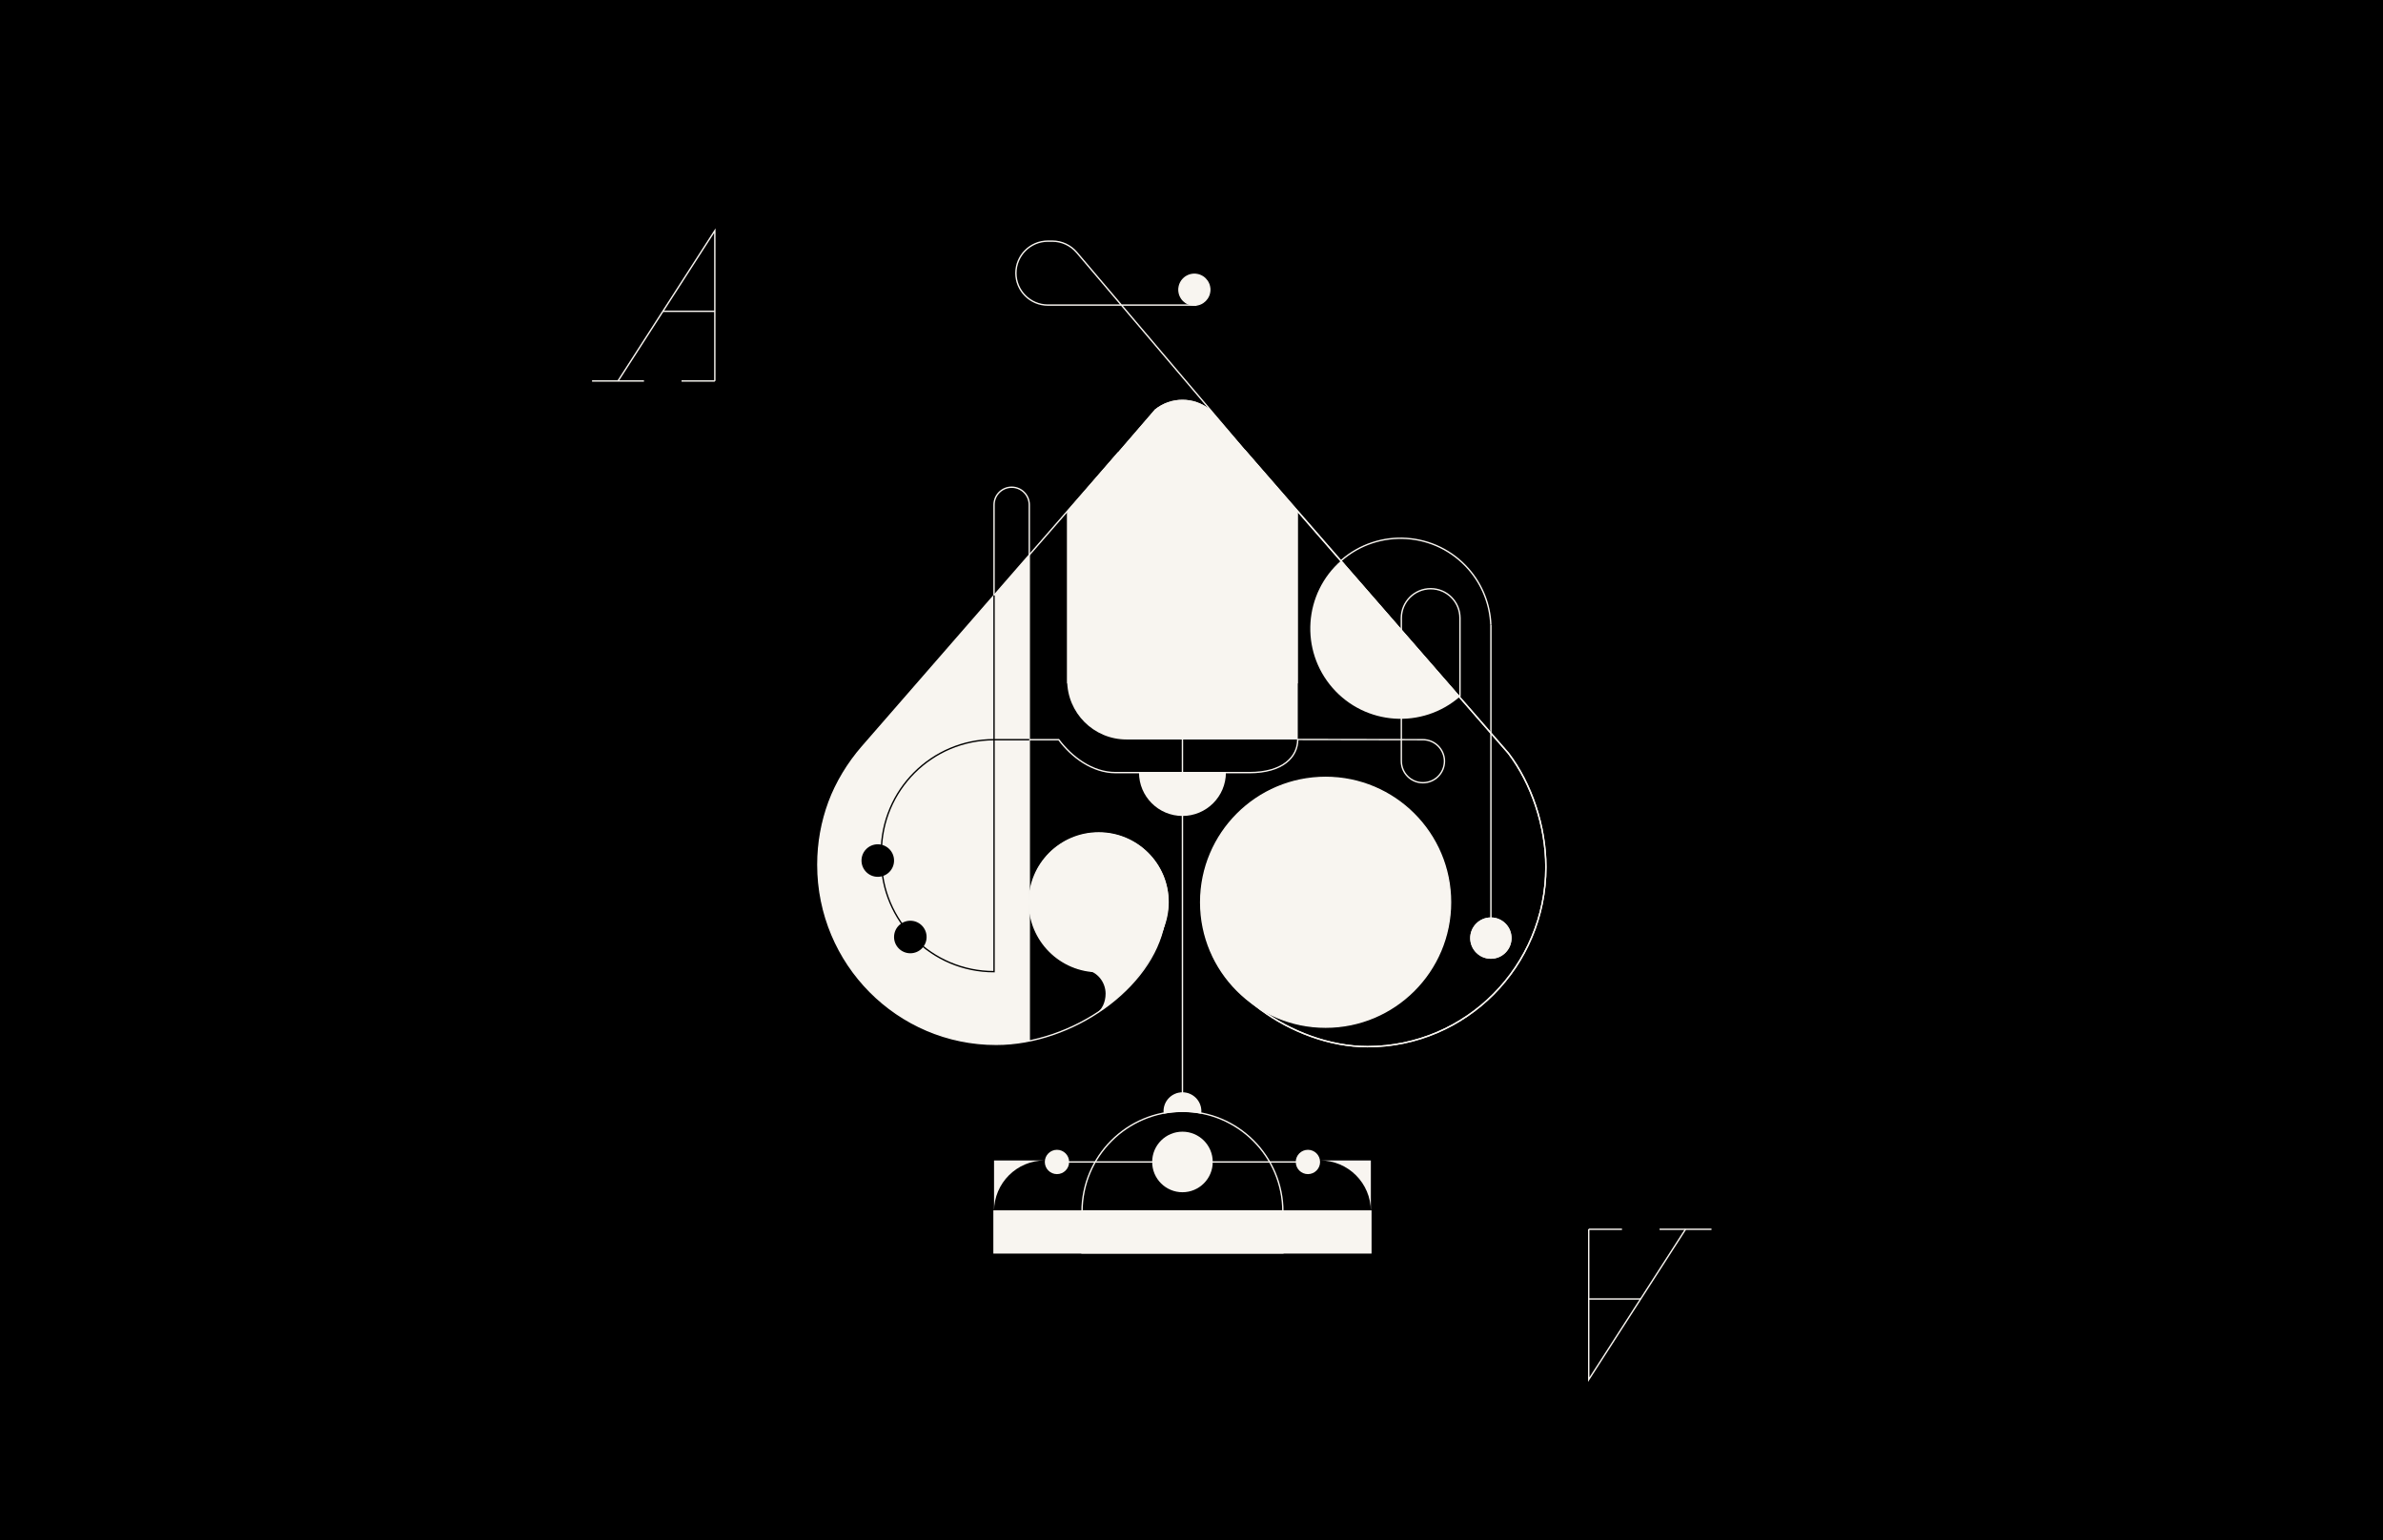 <svg width="1728" height="1117" viewBox="0 0 1728 1117" fill="none" xmlns="http://www.w3.org/2000/svg">
<rect width="1728" height="1117" fill="black"/>
<path d="M930.26 481.82H784.61V368.55L857.44 294.75L930.26 368.55V481.82Z" fill="#F8F5F0"/>
<path d="M857.44 481.82V806.08" stroke="#F8F5F0" stroke-miterlimit="10"/>
<path d="M796.69 466.52L857.32 417.63L918.19 466.72" fill="#F8F5F0"/>
<path d="M796.69 466.52L857.32 417.63L918.19 466.72" stroke="black" stroke-miterlimit="10"/>
<path d="M857.44 314.67V417.63" stroke="black" stroke-miterlimit="10"/>
<path d="M784.61 878.91C784.61 838.69 817.22 806.08 857.44 806.08C897.66 806.08 930.27 838.69 930.27 878.91V902.1H784.62V878.91H784.61Z" stroke="#F8F5F0" stroke-miterlimit="10"/>
<path d="M857.44 805.97C861.94 805.97 866.33 806.4 870.6 807.18C870.64 806.78 870.66 806.38 870.66 805.97C870.66 798.67 864.74 792.75 857.44 792.75C850.14 792.75 844.22 798.67 844.22 805.97C844.22 806.38 844.24 806.78 844.28 807.18C848.55 806.4 852.95 805.97 857.44 805.97V805.97Z" fill="#F8F5F0" stroke="#F8F5F0" stroke-miterlimit="10"/>
<path d="M930.26 878.38H784.61V908.74H930.26V878.38Z" fill="#F8F5F0" stroke="#F8F5F0" stroke-miterlimit="10"/>
<path d="M796.69 704.749C824.481 704.749 847.01 682.22 847.01 654.429C847.01 626.638 824.481 604.109 796.69 604.109C768.899 604.109 746.37 626.638 746.37 654.429C746.37 682.22 768.899 704.749 796.69 704.749Z" fill="#F8F5F0" stroke="#F8F5F0" stroke-miterlimit="10"/>
<path d="M961.25 745.02C1011.28 745.02 1051.84 704.461 1051.84 654.43C1051.84 604.398 1011.28 563.84 961.25 563.84C911.219 563.84 870.66 604.398 870.66 654.43C870.66 704.461 911.219 745.02 961.25 745.02Z" fill="#F8F5F0" stroke="#F8F5F0" stroke-miterlimit="10"/>
<path d="M941.05 495.67H773.83V370.83L837.49 297C849.13 287.61 865.75 287.61 877.4 297L941.06 370.83V495.67H941.05Z" fill="#F8F5F0"/>
<path d="M844.09 669.91C835.52 716.56 777.7 757.48 722.35 757.48C650.95 757.48 593.06 699.16 593.06 627.21C593.06 611.25 595.91 595.96 601.12 581.83C606.33 567.7 614.92 553.49 625.27 541.61L810.98 328.27" stroke="#F8F5F0" stroke-miterlimit="10"/>
<path d="M874.58 675.189C879.03 715.269 936.33 759.159 991.67 759.159C1063.07 759.159 1120.96 700.839 1120.96 628.889C1120.96 599.099 1110.48 568.259 1093.78 546.319L902.49 326.569" stroke="#F8F5F0" stroke-miterlimit="10"/>
<path d="M994.06 878.379H720.82V908.739H994.06V878.379Z" fill="#F8F5F0" stroke="#F8F5F0" stroke-miterlimit="10"/>
<path d="M518.34 276.329V167.319L448.14 276.329" stroke="#F8F5F0" stroke-miterlimit="10"/>
<path d="M518.34 225.779H480.69" stroke="#F8F5F0" stroke-miterlimit="10"/>
<path d="M518.34 276.329H494.22" stroke="#F8F5F0" stroke-miterlimit="10"/>
<path d="M429.32 276.329H466.97" stroke="#F8F5F0" stroke-miterlimit="10"/>
<path d="M1152.05 891.609V1000.62L1222.24 891.609" stroke="#F8F5F0" stroke-miterlimit="10"/>
<path d="M1152.05 942.149H1189.7" stroke="#F8F5F0" stroke-miterlimit="10"/>
<path d="M1152.05 891.609H1176.16" stroke="#F8F5F0" stroke-miterlimit="10"/>
<path d="M1203.42 891.609H1241.07" stroke="#F8F5F0" stroke-miterlimit="10"/>
<path d="M1058.68 505.22C1031.43 529 990.06 526.19 966.28 498.94C942.5 471.69 945.31 430.32 972.56 406.54" fill="#F8F5F0"/>
<path d="M720.82 431.84V366.15C720.82 359.04 726.63 353.3 733.74 353.38C740.74 353.46 746.37 359.15 746.37 366.15V755.01" stroke="#F8F5F0" stroke-miterlimit="10"/>
<path d="M746.37 755.01C738.42 756.62 730.36 757.47 722.35 757.47C650.95 757.47 593.06 699.15 593.06 627.2C593.06 611.24 595.91 595.95 601.12 581.82C606.57 567.03 614.92 553.48 625.27 541.6L746.37 402.49V755.02V755.01Z" fill="#F8F5F0"/>
<path d="M972.56 406.54C999.81 382.76 1041.18 385.57 1064.96 412.82C1075.16 424.51 1080.47 438.79 1081.05 453.17" stroke="#F8F5F0" stroke-miterlimit="10"/>
<path d="M1081.11 678.11V453.17" stroke="#F8F5F0" stroke-miterlimit="10"/>
<path d="M636.51 635.97C643.027 635.97 648.31 630.687 648.31 624.17C648.31 617.653 643.027 612.37 636.51 612.37C629.993 612.37 624.71 617.653 624.71 624.17C624.71 630.687 629.993 635.97 636.51 635.97Z" fill="black"/>
<path d="M660.11 691.42C666.627 691.42 671.91 686.137 671.91 679.62C671.91 673.103 666.627 667.82 660.11 667.82C653.593 667.82 648.31 673.103 648.31 679.62C648.31 686.137 653.593 691.42 660.11 691.42Z" fill="black"/>
<path d="M857.44 864.74C869.568 864.74 879.4 854.908 879.4 842.78C879.4 830.652 869.568 820.82 857.44 820.82C845.312 820.82 835.48 830.652 835.48 842.78C835.48 854.908 845.312 864.74 857.44 864.74Z" fill="#F8F5F0"/>
<path d="M825.93 560.311C825.93 577.711 840.04 591.821 857.44 591.821C874.84 591.821 888.95 577.711 888.95 560.311H825.93Z" fill="#F8F5F0"/>
<path d="M941.05 536.351H816.85C793.09 536.351 773.83 517.09 773.83 493.33V370.83L837.49 297.001C849.13 287.611 865.75 287.611 877.4 297.001L941.06 370.83V536.351H941.05Z" fill="#F8F5F0"/>
<path d="M1058.68 505.22V448.26C1058.68 436.52 1049.16 427 1037.42 427C1025.68 427 1016.16 436.52 1016.16 448.26V552.08C1016.16 560.72 1023.16 567.72 1031.8 567.72C1040.44 567.72 1047.44 560.72 1047.44 552.08V552.14C1047.44 543.5 1040.44 536.5 1031.8 536.5L941.04 536.35C941.04 548.97 930.26 560.39 905.94 560.39H808.92C792.06 560.39 777.09 549.04 767.72 536.5H746.37" stroke="#F8F5F0" stroke-miterlimit="10"/>
<path d="M948.42 851.6C953.291 851.6 957.24 847.651 957.24 842.78C957.24 837.909 953.291 833.96 948.42 833.96C943.549 833.96 939.6 837.909 939.6 842.78C939.6 847.651 943.549 851.6 948.42 851.6Z" fill="#F8F5F0"/>
<path d="M766.45 851.6C771.321 851.6 775.27 847.651 775.27 842.78C775.27 837.909 771.321 833.96 766.45 833.96C761.579 833.96 757.63 837.909 757.63 842.78C757.63 847.651 761.579 851.6 766.45 851.6Z" fill="#F8F5F0"/>
<path d="M948.42 842.78H766.45" stroke="#F8F5F0" stroke-miterlimit="10"/>
<path d="M746.37 536.5H720.82C675.68 536.5 639.08 573.09 639.08 618.24V623.01C639.08 668.15 675.67 704.75 720.82 704.75V431.84" stroke="black" stroke-miterlimit="10"/>
<path d="M794.51 735.44C799.21 732.39 801.71 726.73 801.71 720.74C801.71 712.41 795.82 705.04 787.88 703.53C764.28 699.32 746.37 678.8 746.37 654.13C746.37 626.41 768.98 603.93 796.87 603.93C824.76 603.93 847.37 626.4 847.37 654.13C847.37 659.57 846.17 664.71 844.89 669.72C838.45 694.93 820.49 719.16 794.51 735.45" fill="#F8F5F0"/>
<path d="M1081.11 694.91C1089.11 694.91 1095.6 688.422 1095.6 680.42C1095.6 672.417 1089.11 665.93 1081.11 665.93C1073.11 665.93 1066.62 672.417 1066.62 680.42C1066.62 688.422 1073.11 694.91 1081.11 694.91Z" fill="#F8F5F0" stroke="#F8F5F0" stroke-miterlimit="10"/>
<path d="M1081.06 694.91C1089.06 694.91 1095.55 688.422 1095.55 680.42C1095.55 672.417 1089.06 665.93 1081.06 665.93C1073.06 665.93 1066.57 672.417 1066.57 680.42C1066.57 688.422 1073.06 694.91 1081.06 694.91Z" fill="#F8F5F0" stroke="#F8F5F0" stroke-miterlimit="10"/>
<path d="M866.08 221.31C872.255 221.31 877.26 216.305 877.26 210.13C877.26 203.956 872.255 198.95 866.08 198.95C859.906 198.95 854.9 203.956 854.9 210.13C854.9 216.305 859.906 221.31 866.08 221.31Z" fill="#F8F5F0" stroke="#F8F5F0" stroke-miterlimit="10"/>
<path d="M874.58 675.19C879.03 715.27 936.33 759.16 991.67 759.16C1063.07 759.16 1120.96 700.84 1120.96 628.89C1120.96 599.1 1110.48 568.26 1093.78 546.32L902.49 326.57L780.78 183.1C776.37 177.91 769.91 174.91 763.1 174.91H759.87C747.06 174.91 736.68 185.29 736.68 198.1C736.68 210.91 747.06 221.29 759.87 221.29H867.63" stroke="#F8F5F0" stroke-miterlimit="10"/>
<path d="M994.06 878.49V841.68H957.25C977.58 841.68 994.06 858.16 994.06 878.49V878.49Z" fill="#F8F5F0"/>
<path d="M757.63 841.68H720.82V878.49C720.82 858.16 737.3 841.68 757.63 841.68V841.68Z" fill="#F8F5F0"/>
</svg>
